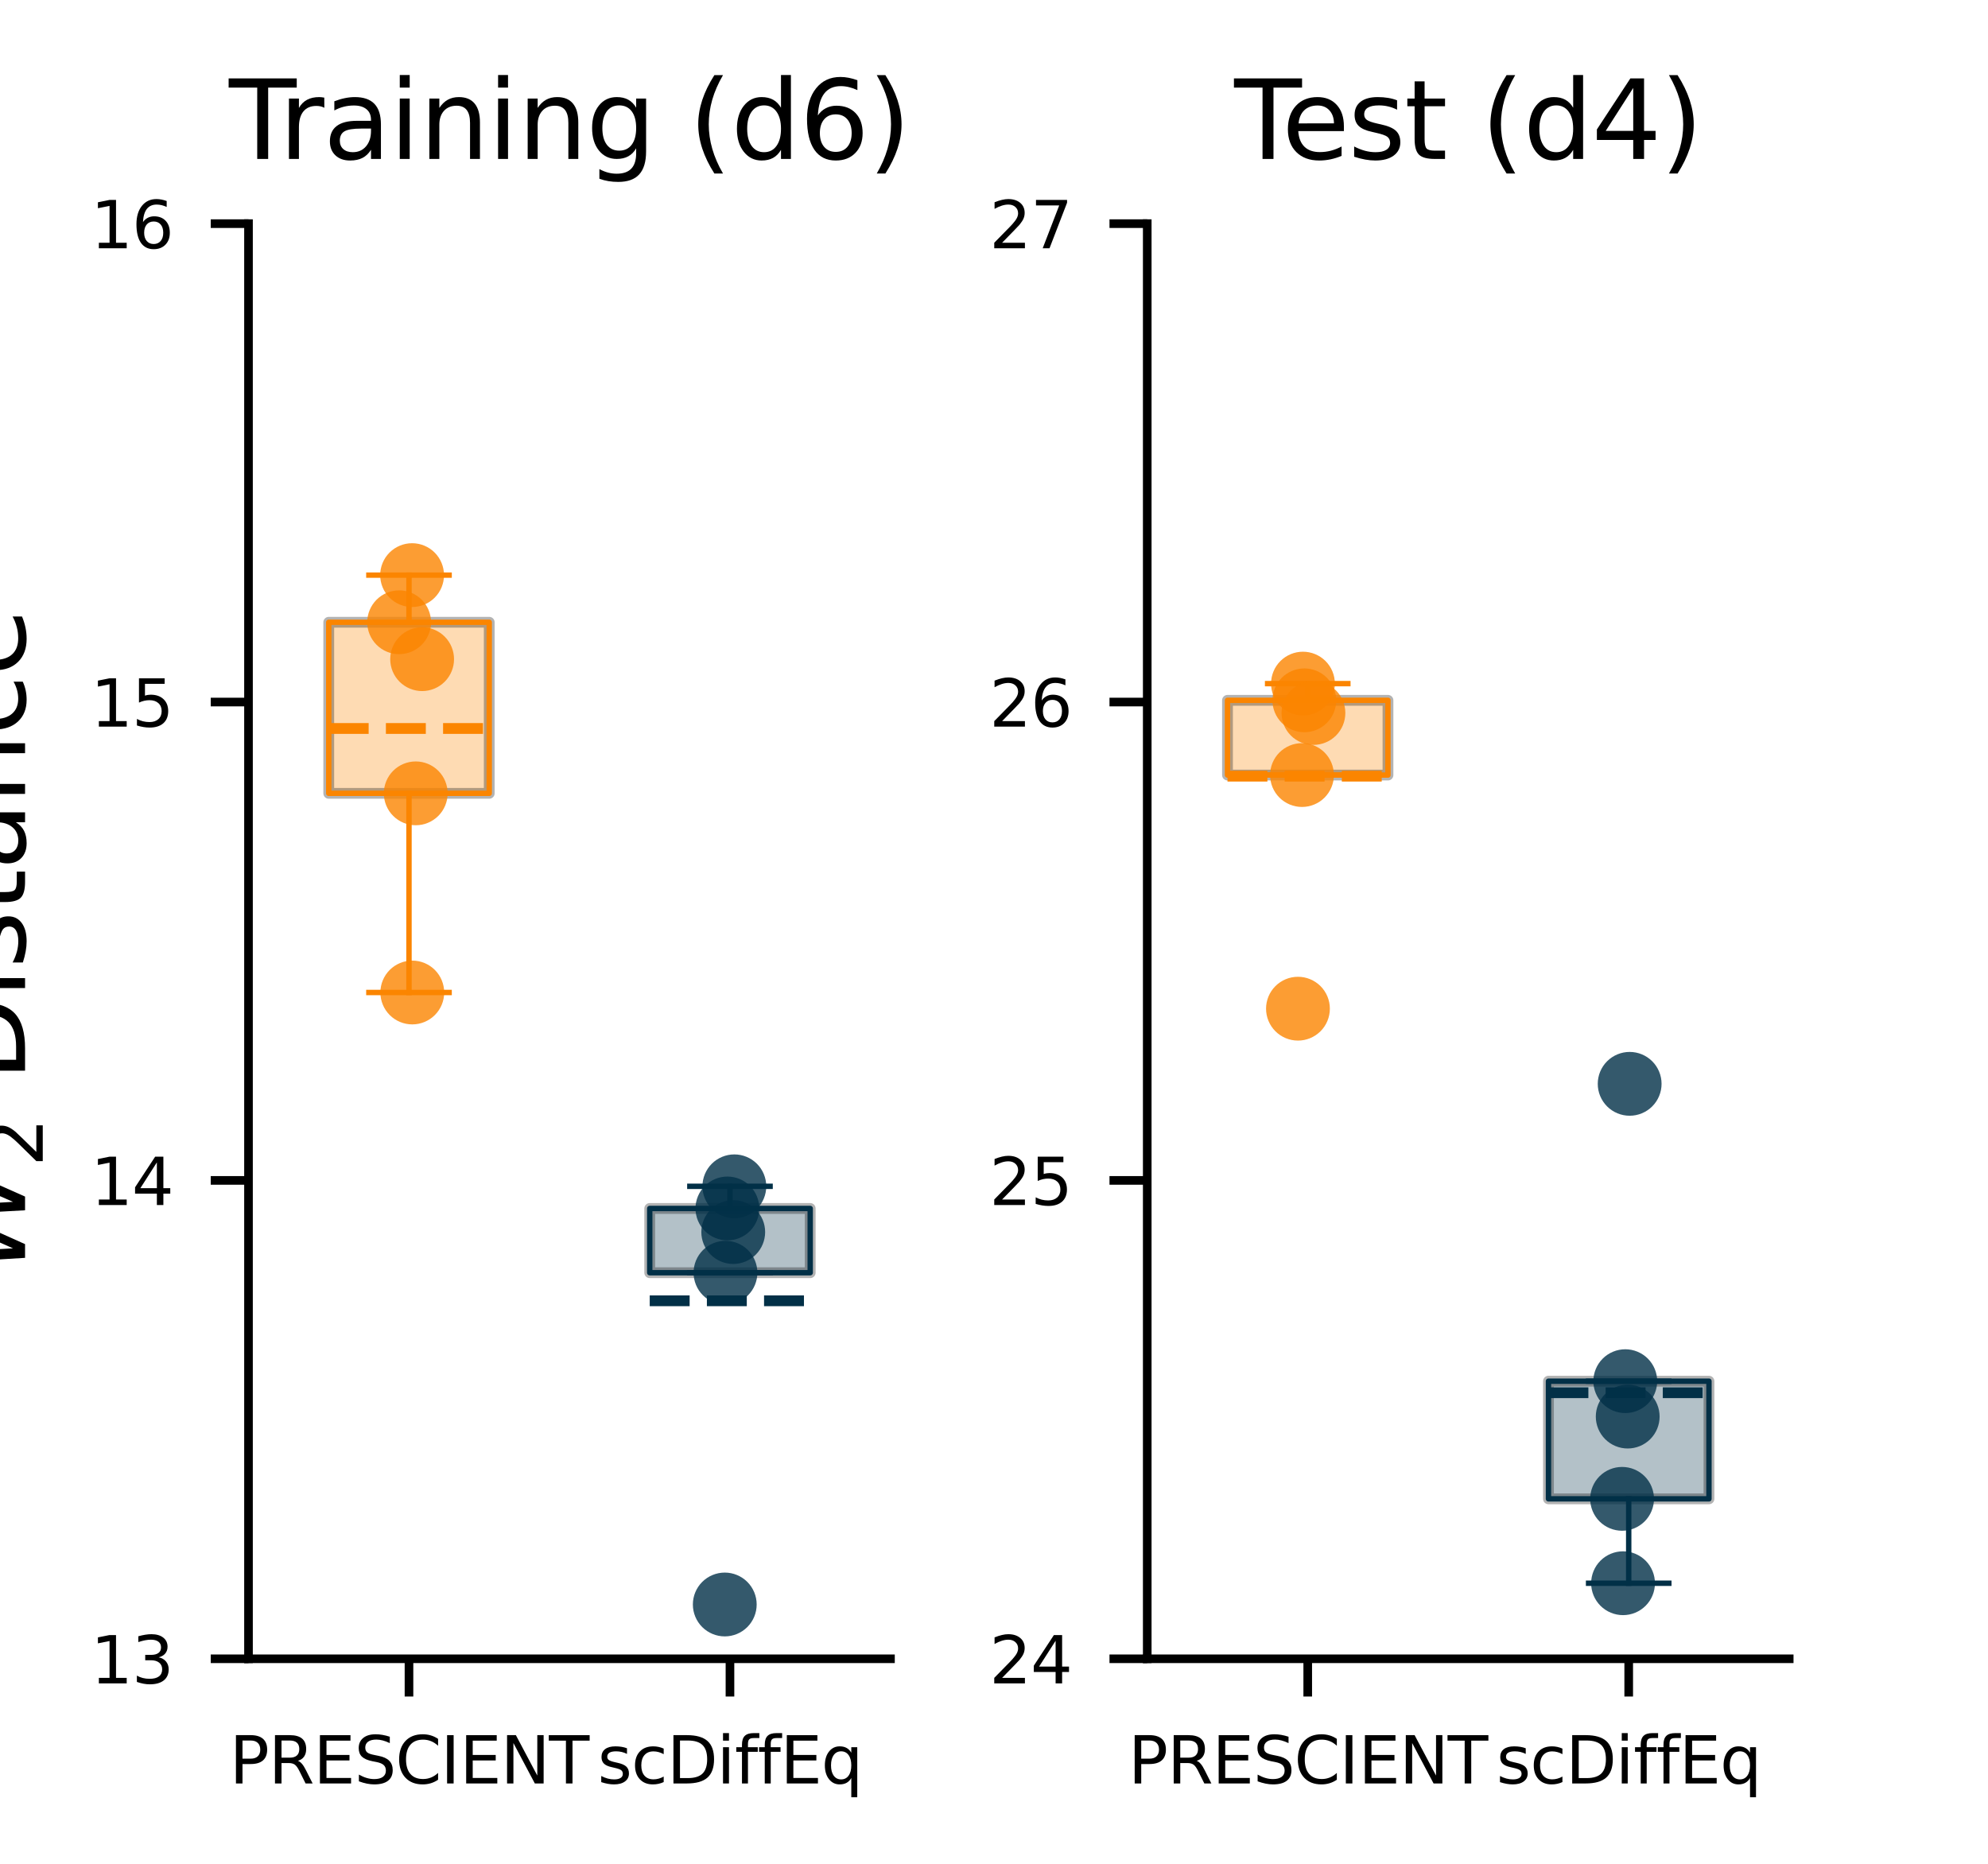 <?xml version="1.0" encoding="utf-8" standalone="no"?>
<!DOCTYPE svg PUBLIC "-//W3C//DTD SVG 1.1//EN"
  "http://www.w3.org/Graphics/SVG/1.1/DTD/svg11.dtd">
<svg xmlns:xlink="http://www.w3.org/1999/xlink" width="184.32pt" height="172.8pt" viewBox="0 0 184.32 172.8" xmlns="http://www.w3.org/2000/svg" version="1.1">
 <defs>
  <style type="text/css">*{stroke-linejoin: round; stroke-linecap: butt}</style>
 </defs>
 <g id="figure_1">
  <g id="patch_1">
   <path d="M 0 172.8 
L 184.32 172.8 
L 184.32 0 
L 0 0 
z
" style="fill: #ffffff"/>
  </g>
  <g id="axes_1">
   <g id="patch_2">
    <path d="M 23.04 153.792 
L 82.56 153.792 
L 82.56 20.736 
L 23.04 20.736 
z
" style="fill: #ffffff"/>
   </g>
   <g id="matplotlib.axis_1">
    <g id="xtick_1">
     <g id="line2d_1">
      <defs>
       <path id="m10cf7566a9" d="M 0 0 
L 0 3.5 
" style="stroke: #000000; stroke-width: 0.8"/>
      </defs>
      <g>
       <use xlink:href="#m10cf7566a9" x="37.92" y="153.792" style="stroke: #000000; stroke-width: 0.8"/>
      </g>
     </g>
     <g id="text_1">
      <!-- PRESCIENT -->
      <g transform="translate(21.274 165.351) scale(0.06 -0.06)">
       <defs>
        <path id="DejaVuSans-50" d="M 1259 4147 
L 1259 2394 
L 2053 2394 
Q 2494 2394 2734 2622 
Q 2975 2850 2975 3272 
Q 2975 3691 2734 3919 
Q 2494 4147 2053 4147 
L 1259 4147 
z
M 628 4666 
L 2053 4666 
Q 2838 4666 3239 4311 
Q 3641 3956 3641 3272 
Q 3641 2581 3239 2228 
Q 2838 1875 2053 1875 
L 1259 1875 
L 1259 0 
L 628 0 
L 628 4666 
z
" transform="scale(0.016)"/>
        <path id="DejaVuSans-52" d="M 2841 2188 
Q 3044 2119 3236 1894 
Q 3428 1669 3622 1275 
L 4263 0 
L 3584 0 
L 2988 1197 
Q 2756 1666 2539 1819 
Q 2322 1972 1947 1972 
L 1259 1972 
L 1259 0 
L 628 0 
L 628 4666 
L 2053 4666 
Q 2853 4666 3247 4331 
Q 3641 3997 3641 3322 
Q 3641 2881 3436 2590 
Q 3231 2300 2841 2188 
z
M 1259 4147 
L 1259 2491 
L 2053 2491 
Q 2509 2491 2742 2702 
Q 2975 2913 2975 3322 
Q 2975 3731 2742 3939 
Q 2509 4147 2053 4147 
L 1259 4147 
z
" transform="scale(0.016)"/>
        <path id="DejaVuSans-45" d="M 628 4666 
L 3578 4666 
L 3578 4134 
L 1259 4134 
L 1259 2753 
L 3481 2753 
L 3481 2222 
L 1259 2222 
L 1259 531 
L 3634 531 
L 3634 0 
L 628 0 
L 628 4666 
z
" transform="scale(0.016)"/>
        <path id="DejaVuSans-53" d="M 3425 4513 
L 3425 3897 
Q 3066 4069 2747 4153 
Q 2428 4238 2131 4238 
Q 1616 4238 1336 4038 
Q 1056 3838 1056 3469 
Q 1056 3159 1242 3001 
Q 1428 2844 1947 2747 
L 2328 2669 
Q 3034 2534 3370 2195 
Q 3706 1856 3706 1288 
Q 3706 609 3251 259 
Q 2797 -91 1919 -91 
Q 1588 -91 1214 -16 
Q 841 59 441 206 
L 441 856 
Q 825 641 1194 531 
Q 1563 422 1919 422 
Q 2459 422 2753 634 
Q 3047 847 3047 1241 
Q 3047 1584 2836 1778 
Q 2625 1972 2144 2069 
L 1759 2144 
Q 1053 2284 737 2584 
Q 422 2884 422 3419 
Q 422 4038 858 4394 
Q 1294 4750 2059 4750 
Q 2388 4750 2728 4690 
Q 3069 4631 3425 4513 
z
" transform="scale(0.016)"/>
        <path id="DejaVuSans-43" d="M 4122 4306 
L 4122 3641 
Q 3803 3938 3442 4084 
Q 3081 4231 2675 4231 
Q 1875 4231 1450 3742 
Q 1025 3253 1025 2328 
Q 1025 1406 1450 917 
Q 1875 428 2675 428 
Q 3081 428 3442 575 
Q 3803 722 4122 1019 
L 4122 359 
Q 3791 134 3420 21 
Q 3050 -91 2638 -91 
Q 1578 -91 968 557 
Q 359 1206 359 2328 
Q 359 3453 968 4101 
Q 1578 4750 2638 4750 
Q 3056 4750 3426 4639 
Q 3797 4528 4122 4306 
z
" transform="scale(0.016)"/>
        <path id="DejaVuSans-49" d="M 628 4666 
L 1259 4666 
L 1259 0 
L 628 0 
L 628 4666 
z
" transform="scale(0.016)"/>
        <path id="DejaVuSans-4e" d="M 628 4666 
L 1478 4666 
L 3547 763 
L 3547 4666 
L 4159 4666 
L 4159 0 
L 3309 0 
L 1241 3903 
L 1241 0 
L 628 0 
L 628 4666 
z
" transform="scale(0.016)"/>
        <path id="DejaVuSans-54" d="M -19 4666 
L 3928 4666 
L 3928 4134 
L 2272 4134 
L 2272 0 
L 1638 0 
L 1638 4134 
L -19 4134 
L -19 4666 
z
" transform="scale(0.016)"/>
       </defs>
       <use xlink:href="#DejaVuSans-50"/>
       <use xlink:href="#DejaVuSans-52" x="60.303"/>
       <use xlink:href="#DejaVuSans-45" x="129.785"/>
       <use xlink:href="#DejaVuSans-53" x="192.969"/>
       <use xlink:href="#DejaVuSans-43" x="256.445"/>
       <use xlink:href="#DejaVuSans-49" x="326.27"/>
       <use xlink:href="#DejaVuSans-45" x="355.762"/>
       <use xlink:href="#DejaVuSans-4e" x="418.945"/>
       <use xlink:href="#DejaVuSans-54" x="493.75"/>
      </g>
     </g>
    </g>
    <g id="xtick_2">
     <g id="line2d_2">
      <g>
       <use xlink:href="#m10cf7566a9" x="67.68" y="153.792" style="stroke: #000000; stroke-width: 0.8"/>
      </g>
     </g>
     <g id="text_2">
      <!-- scDiffEq -->
      <g transform="translate(55.412 165.351) scale(0.06 -0.06)">
       <defs>
        <path id="DejaVuSans-73" d="M 2834 3397 
L 2834 2853 
Q 2591 2978 2328 3040 
Q 2066 3103 1784 3103 
Q 1356 3103 1142 2972 
Q 928 2841 928 2578 
Q 928 2378 1081 2264 
Q 1234 2150 1697 2047 
L 1894 2003 
Q 2506 1872 2764 1633 
Q 3022 1394 3022 966 
Q 3022 478 2636 193 
Q 2250 -91 1575 -91 
Q 1294 -91 989 -36 
Q 684 19 347 128 
L 347 722 
Q 666 556 975 473 
Q 1284 391 1588 391 
Q 1994 391 2212 530 
Q 2431 669 2431 922 
Q 2431 1156 2273 1281 
Q 2116 1406 1581 1522 
L 1381 1569 
Q 847 1681 609 1914 
Q 372 2147 372 2553 
Q 372 3047 722 3315 
Q 1072 3584 1716 3584 
Q 2034 3584 2315 3537 
Q 2597 3491 2834 3397 
z
" transform="scale(0.016)"/>
        <path id="DejaVuSans-63" d="M 3122 3366 
L 3122 2828 
Q 2878 2963 2633 3030 
Q 2388 3097 2138 3097 
Q 1578 3097 1268 2742 
Q 959 2388 959 1747 
Q 959 1106 1268 751 
Q 1578 397 2138 397 
Q 2388 397 2633 464 
Q 2878 531 3122 666 
L 3122 134 
Q 2881 22 2623 -34 
Q 2366 -91 2075 -91 
Q 1284 -91 818 406 
Q 353 903 353 1747 
Q 353 2603 823 3093 
Q 1294 3584 2113 3584 
Q 2378 3584 2631 3529 
Q 2884 3475 3122 3366 
z
" transform="scale(0.016)"/>
        <path id="DejaVuSans-44" d="M 1259 4147 
L 1259 519 
L 2022 519 
Q 2988 519 3436 956 
Q 3884 1394 3884 2338 
Q 3884 3275 3436 3711 
Q 2988 4147 2022 4147 
L 1259 4147 
z
M 628 4666 
L 1925 4666 
Q 3281 4666 3915 4102 
Q 4550 3538 4550 2338 
Q 4550 1131 3912 565 
Q 3275 0 1925 0 
L 628 0 
L 628 4666 
z
" transform="scale(0.016)"/>
        <path id="DejaVuSans-69" d="M 603 3500 
L 1178 3500 
L 1178 0 
L 603 0 
L 603 3500 
z
M 603 4863 
L 1178 4863 
L 1178 4134 
L 603 4134 
L 603 4863 
z
" transform="scale(0.016)"/>
        <path id="DejaVuSans-66" d="M 2375 4863 
L 2375 4384 
L 1825 4384 
Q 1516 4384 1395 4259 
Q 1275 4134 1275 3809 
L 1275 3500 
L 2222 3500 
L 2222 3053 
L 1275 3053 
L 1275 0 
L 697 0 
L 697 3053 
L 147 3053 
L 147 3500 
L 697 3500 
L 697 3744 
Q 697 4328 969 4595 
Q 1241 4863 1831 4863 
L 2375 4863 
z
" transform="scale(0.016)"/>
        <path id="DejaVuSans-71" d="M 947 1747 
Q 947 1113 1208 752 
Q 1469 391 1925 391 
Q 2381 391 2643 752 
Q 2906 1113 2906 1747 
Q 2906 2381 2643 2742 
Q 2381 3103 1925 3103 
Q 1469 3103 1208 2742 
Q 947 2381 947 1747 
z
M 2906 525 
Q 2725 213 2448 61 
Q 2172 -91 1784 -91 
Q 1150 -91 751 415 
Q 353 922 353 1747 
Q 353 2572 751 3078 
Q 1150 3584 1784 3584 
Q 2172 3584 2448 3432 
Q 2725 3281 2906 2969 
L 2906 3500 
L 3481 3500 
L 3481 -1331 
L 2906 -1331 
L 2906 525 
z
" transform="scale(0.016)"/>
       </defs>
       <use xlink:href="#DejaVuSans-73"/>
       <use xlink:href="#DejaVuSans-63" x="52.1"/>
       <use xlink:href="#DejaVuSans-44" x="107.08"/>
       <use xlink:href="#DejaVuSans-69" x="184.082"/>
       <use xlink:href="#DejaVuSans-66" x="211.865"/>
       <use xlink:href="#DejaVuSans-66" x="247.07"/>
       <use xlink:href="#DejaVuSans-45" x="282.275"/>
       <use xlink:href="#DejaVuSans-71" x="345.459"/>
      </g>
     </g>
    </g>
   </g>
   <g id="matplotlib.axis_2">
    <g id="ytick_1">
     <g id="line2d_3">
      <defs>
       <path id="meb678c842c" d="M 0 0 
L -3.5 0 
" style="stroke: #000000; stroke-width: 0.8"/>
      </defs>
      <g>
       <use xlink:href="#meb678c842c" x="23.04" y="153.792" style="stroke: #000000; stroke-width: 0.8"/>
      </g>
     </g>
     <g id="text_3">
      <!-- 13 -->
      <g transform="translate(8.405 156.072) scale(0.06 -0.06)">
       <defs>
        <path id="DejaVuSans-31" d="M 794 531 
L 1825 531 
L 1825 4091 
L 703 3866 
L 703 4441 
L 1819 4666 
L 2450 4666 
L 2450 531 
L 3481 531 
L 3481 0 
L 794 0 
L 794 531 
z
" transform="scale(0.016)"/>
        <path id="DejaVuSans-33" d="M 2597 2516 
Q 3050 2419 3304 2112 
Q 3559 1806 3559 1356 
Q 3559 666 3084 287 
Q 2609 -91 1734 -91 
Q 1441 -91 1130 -33 
Q 819 25 488 141 
L 488 750 
Q 750 597 1062 519 
Q 1375 441 1716 441 
Q 2309 441 2620 675 
Q 2931 909 2931 1356 
Q 2931 1769 2642 2001 
Q 2353 2234 1838 2234 
L 1294 2234 
L 1294 2753 
L 1863 2753 
Q 2328 2753 2575 2939 
Q 2822 3125 2822 3475 
Q 2822 3834 2567 4026 
Q 2313 4219 1838 4219 
Q 1578 4219 1281 4162 
Q 984 4106 628 3988 
L 628 4550 
Q 988 4650 1302 4700 
Q 1616 4750 1894 4750 
Q 2613 4750 3031 4423 
Q 3450 4097 3450 3541 
Q 3450 3153 3228 2886 
Q 3006 2619 2597 2516 
z
" transform="scale(0.016)"/>
       </defs>
       <use xlink:href="#DejaVuSans-31"/>
       <use xlink:href="#DejaVuSans-33" x="63.623"/>
      </g>
     </g>
    </g>
    <g id="ytick_2">
     <g id="line2d_4">
      <g>
       <use xlink:href="#meb678c842c" x="23.04" y="109.44" style="stroke: #000000; stroke-width: 0.8"/>
      </g>
     </g>
     <g id="text_4">
      <!-- 14 -->
      <g transform="translate(8.405 111.72) scale(0.06 -0.06)">
       <defs>
        <path id="DejaVuSans-34" d="M 2419 4116 
L 825 1625 
L 2419 1625 
L 2419 4116 
z
M 2253 4666 
L 3047 4666 
L 3047 1625 
L 3713 1625 
L 3713 1100 
L 3047 1100 
L 3047 0 
L 2419 0 
L 2419 1100 
L 313 1100 
L 313 1709 
L 2253 4666 
z
" transform="scale(0.016)"/>
       </defs>
       <use xlink:href="#DejaVuSans-31"/>
       <use xlink:href="#DejaVuSans-34" x="63.623"/>
      </g>
     </g>
    </g>
    <g id="ytick_3">
     <g id="line2d_5">
      <g>
       <use xlink:href="#meb678c842c" x="23.04" y="65.088" style="stroke: #000000; stroke-width: 0.8"/>
      </g>
     </g>
     <g id="text_5">
      <!-- 15 -->
      <g transform="translate(8.405 67.368) scale(0.06 -0.06)">
       <defs>
        <path id="DejaVuSans-35" d="M 691 4666 
L 3169 4666 
L 3169 4134 
L 1269 4134 
L 1269 2991 
Q 1406 3038 1543 3061 
Q 1681 3084 1819 3084 
Q 2600 3084 3056 2656 
Q 3513 2228 3513 1497 
Q 3513 744 3044 326 
Q 2575 -91 1722 -91 
Q 1428 -91 1123 -41 
Q 819 9 494 109 
L 494 744 
Q 775 591 1075 516 
Q 1375 441 1709 441 
Q 2250 441 2565 725 
Q 2881 1009 2881 1497 
Q 2881 1984 2565 2268 
Q 2250 2553 1709 2553 
Q 1456 2553 1204 2497 
Q 953 2441 691 2322 
L 691 4666 
z
" transform="scale(0.016)"/>
       </defs>
       <use xlink:href="#DejaVuSans-31"/>
       <use xlink:href="#DejaVuSans-35" x="63.623"/>
      </g>
     </g>
    </g>
    <g id="ytick_4">
     <g id="line2d_6">
      <g>
       <use xlink:href="#meb678c842c" x="23.04" y="20.736" style="stroke: #000000; stroke-width: 0.8"/>
      </g>
     </g>
     <g id="text_6">
      <!-- 16 -->
      <g transform="translate(8.405 23.016) scale(0.06 -0.06)">
       <defs>
        <path id="DejaVuSans-36" d="M 2113 2584 
Q 1688 2584 1439 2293 
Q 1191 2003 1191 1497 
Q 1191 994 1439 701 
Q 1688 409 2113 409 
Q 2538 409 2786 701 
Q 3034 994 3034 1497 
Q 3034 2003 2786 2293 
Q 2538 2584 2113 2584 
z
M 3366 4563 
L 3366 3988 
Q 3128 4100 2886 4159 
Q 2644 4219 2406 4219 
Q 1781 4219 1451 3797 
Q 1122 3375 1075 2522 
Q 1259 2794 1537 2939 
Q 1816 3084 2150 3084 
Q 2853 3084 3261 2657 
Q 3669 2231 3669 1497 
Q 3669 778 3244 343 
Q 2819 -91 2113 -91 
Q 1303 -91 875 529 
Q 447 1150 447 2328 
Q 447 3434 972 4092 
Q 1497 4750 2381 4750 
Q 2619 4750 2861 4703 
Q 3103 4656 3366 4563 
z
" transform="scale(0.016)"/>
       </defs>
       <use xlink:href="#DejaVuSans-31"/>
       <use xlink:href="#DejaVuSans-36" x="63.623"/>
      </g>
     </g>
    </g>
    <g id="text_7">
     <!-- $W_{2}$ Distance -->
     <g transform="translate(2.325 118.064) rotate(-90) scale(0.1 -0.1)">
      <defs>
       <path id="DejaVuSans-Oblique-57" d="M 616 4666 
L 1228 4666 
L 1453 697 
L 3213 4666 
L 3916 4666 
L 4147 697 
L 5888 4666 
L 6528 4666 
L 4453 0 
L 3659 0 
L 3444 3891 
L 1697 0 
L 903 0 
L 616 4666 
z
" transform="scale(0.016)"/>
       <path id="DejaVuSans-32" d="M 1228 531 
L 3431 531 
L 3431 0 
L 469 0 
L 469 531 
Q 828 903 1448 1529 
Q 2069 2156 2228 2338 
Q 2531 2678 2651 2914 
Q 2772 3150 2772 3378 
Q 2772 3750 2511 3984 
Q 2250 4219 1831 4219 
Q 1534 4219 1204 4116 
Q 875 4013 500 3803 
L 500 4441 
Q 881 4594 1212 4672 
Q 1544 4750 1819 4750 
Q 2544 4750 2975 4387 
Q 3406 4025 3406 3419 
Q 3406 3131 3298 2873 
Q 3191 2616 2906 2266 
Q 2828 2175 2409 1742 
Q 1991 1309 1228 531 
z
" transform="scale(0.016)"/>
       <path id="DejaVuSans-20" transform="scale(0.016)"/>
       <path id="DejaVuSans-74" d="M 1172 4494 
L 1172 3500 
L 2356 3500 
L 2356 3053 
L 1172 3053 
L 1172 1153 
Q 1172 725 1289 603 
Q 1406 481 1766 481 
L 2356 481 
L 2356 0 
L 1766 0 
Q 1100 0 847 248 
Q 594 497 594 1153 
L 594 3053 
L 172 3053 
L 172 3500 
L 594 3500 
L 594 4494 
L 1172 4494 
z
" transform="scale(0.016)"/>
       <path id="DejaVuSans-61" d="M 2194 1759 
Q 1497 1759 1228 1600 
Q 959 1441 959 1056 
Q 959 750 1161 570 
Q 1363 391 1709 391 
Q 2188 391 2477 730 
Q 2766 1069 2766 1631 
L 2766 1759 
L 2194 1759 
z
M 3341 1997 
L 3341 0 
L 2766 0 
L 2766 531 
Q 2569 213 2275 61 
Q 1981 -91 1556 -91 
Q 1019 -91 701 211 
Q 384 513 384 1019 
Q 384 1609 779 1909 
Q 1175 2209 1959 2209 
L 2766 2209 
L 2766 2266 
Q 2766 2663 2505 2880 
Q 2244 3097 1772 3097 
Q 1472 3097 1187 3025 
Q 903 2953 641 2809 
L 641 3341 
Q 956 3463 1253 3523 
Q 1550 3584 1831 3584 
Q 2591 3584 2966 3190 
Q 3341 2797 3341 1997 
z
" transform="scale(0.016)"/>
       <path id="DejaVuSans-6e" d="M 3513 2113 
L 3513 0 
L 2938 0 
L 2938 2094 
Q 2938 2591 2744 2837 
Q 2550 3084 2163 3084 
Q 1697 3084 1428 2787 
Q 1159 2491 1159 1978 
L 1159 0 
L 581 0 
L 581 3500 
L 1159 3500 
L 1159 2956 
Q 1366 3272 1645 3428 
Q 1925 3584 2291 3584 
Q 2894 3584 3203 3211 
Q 3513 2838 3513 2113 
z
" transform="scale(0.016)"/>
       <path id="DejaVuSans-65" d="M 3597 1894 
L 3597 1613 
L 953 1613 
Q 991 1019 1311 708 
Q 1631 397 2203 397 
Q 2534 397 2845 478 
Q 3156 559 3463 722 
L 3463 178 
Q 3153 47 2828 -22 
Q 2503 -91 2169 -91 
Q 1331 -91 842 396 
Q 353 884 353 1716 
Q 353 2575 817 3079 
Q 1281 3584 2069 3584 
Q 2775 3584 3186 3129 
Q 3597 2675 3597 1894 
z
M 3022 2063 
Q 3016 2534 2758 2815 
Q 2500 3097 2075 3097 
Q 1594 3097 1305 2825 
Q 1016 2553 972 2059 
L 3022 2063 
z
" transform="scale(0.016)"/>
      </defs>
      <use xlink:href="#DejaVuSans-Oblique-57" transform="translate(0 0.016)"/>
      <use xlink:href="#DejaVuSans-32" transform="translate(98.877 -16.391) scale(0.7)"/>
      <use xlink:href="#DejaVuSans-20" transform="translate(146.147 0.016)"/>
      <use xlink:href="#DejaVuSans-44" transform="translate(177.935 0.016)"/>
      <use xlink:href="#DejaVuSans-69" transform="translate(254.937 0.016)"/>
      <use xlink:href="#DejaVuSans-73" transform="translate(282.72 0.016)"/>
      <use xlink:href="#DejaVuSans-74" transform="translate(334.819 0.016)"/>
      <use xlink:href="#DejaVuSans-61" transform="translate(374.028 0.016)"/>
      <use xlink:href="#DejaVuSans-6e" transform="translate(435.308 0.016)"/>
      <use xlink:href="#DejaVuSans-63" transform="translate(498.687 0.016)"/>
      <use xlink:href="#DejaVuSans-65" transform="translate(553.667 0.016)"/>
     </g>
    </g>
   </g>
   <g id="patch_3">
    <path d="M 23.04 153.792 
L 23.04 20.736 
" style="fill: none; stroke: #000000; stroke-width: 0.8; stroke-linejoin: miter; stroke-linecap: square"/>
   </g>
   <g id="patch_4">
    <path d="M 23.04 153.792 
L 82.56 153.792 
" style="fill: none; stroke: #000000; stroke-width: 0.8; stroke-linejoin: miter; stroke-linecap: square"/>
   </g>
   <g id="text_8">
    <!-- Training (d6) -->
    <g transform="translate(21.228 14.736) scale(0.1 -0.1)">
     <defs>
      <path id="DejaVuSans-72" d="M 2631 2963 
Q 2534 3019 2420 3045 
Q 2306 3072 2169 3072 
Q 1681 3072 1420 2755 
Q 1159 2438 1159 1844 
L 1159 0 
L 581 0 
L 581 3500 
L 1159 3500 
L 1159 2956 
Q 1341 3275 1631 3429 
Q 1922 3584 2338 3584 
Q 2397 3584 2469 3576 
Q 2541 3569 2628 3553 
L 2631 2963 
z
" transform="scale(0.016)"/>
      <path id="DejaVuSans-67" d="M 2906 1791 
Q 2906 2416 2648 2759 
Q 2391 3103 1925 3103 
Q 1463 3103 1205 2759 
Q 947 2416 947 1791 
Q 947 1169 1205 825 
Q 1463 481 1925 481 
Q 2391 481 2648 825 
Q 2906 1169 2906 1791 
z
M 3481 434 
Q 3481 -459 3084 -895 
Q 2688 -1331 1869 -1331 
Q 1566 -1331 1297 -1286 
Q 1028 -1241 775 -1147 
L 775 -588 
Q 1028 -725 1275 -790 
Q 1522 -856 1778 -856 
Q 2344 -856 2625 -561 
Q 2906 -266 2906 331 
L 2906 616 
Q 2728 306 2450 153 
Q 2172 0 1784 0 
Q 1141 0 747 490 
Q 353 981 353 1791 
Q 353 2603 747 3093 
Q 1141 3584 1784 3584 
Q 2172 3584 2450 3431 
Q 2728 3278 2906 2969 
L 2906 3500 
L 3481 3500 
L 3481 434 
z
" transform="scale(0.016)"/>
      <path id="DejaVuSans-28" d="M 1984 4856 
Q 1566 4138 1362 3434 
Q 1159 2731 1159 2009 
Q 1159 1288 1364 580 
Q 1569 -128 1984 -844 
L 1484 -844 
Q 1016 -109 783 600 
Q 550 1309 550 2009 
Q 550 2706 781 3412 
Q 1013 4119 1484 4856 
L 1984 4856 
z
" transform="scale(0.016)"/>
      <path id="DejaVuSans-64" d="M 2906 2969 
L 2906 4863 
L 3481 4863 
L 3481 0 
L 2906 0 
L 2906 525 
Q 2725 213 2448 61 
Q 2172 -91 1784 -91 
Q 1150 -91 751 415 
Q 353 922 353 1747 
Q 353 2572 751 3078 
Q 1150 3584 1784 3584 
Q 2172 3584 2448 3432 
Q 2725 3281 2906 2969 
z
M 947 1747 
Q 947 1113 1208 752 
Q 1469 391 1925 391 
Q 2381 391 2643 752 
Q 2906 1113 2906 1747 
Q 2906 2381 2643 2742 
Q 2381 3103 1925 3103 
Q 1469 3103 1208 2742 
Q 947 2381 947 1747 
z
" transform="scale(0.016)"/>
      <path id="DejaVuSans-29" d="M 513 4856 
L 1013 4856 
Q 1481 4119 1714 3412 
Q 1947 2706 1947 2009 
Q 1947 1309 1714 600 
Q 1481 -109 1013 -844 
L 513 -844 
Q 928 -128 1133 580 
Q 1338 1288 1338 2009 
Q 1338 2731 1133 3434 
Q 928 4138 513 4856 
z
" transform="scale(0.016)"/>
     </defs>
     <use xlink:href="#DejaVuSans-54"/>
     <use xlink:href="#DejaVuSans-72" x="46.334"/>
     <use xlink:href="#DejaVuSans-61" x="87.447"/>
     <use xlink:href="#DejaVuSans-69" x="148.727"/>
     <use xlink:href="#DejaVuSans-6e" x="176.51"/>
     <use xlink:href="#DejaVuSans-69" x="239.889"/>
     <use xlink:href="#DejaVuSans-6e" x="267.672"/>
     <use xlink:href="#DejaVuSans-67" x="331.051"/>
     <use xlink:href="#DejaVuSans-20" x="394.527"/>
     <use xlink:href="#DejaVuSans-28" x="426.314"/>
     <use xlink:href="#DejaVuSans-64" x="465.328"/>
     <use xlink:href="#DejaVuSans-36" x="528.805"/>
     <use xlink:href="#DejaVuSans-29" x="592.428"/>
    </g>
   </g>
   <g id="patch_5">
    <path d="M 30.48 73.554 
L 45.36 73.554 
L 45.36 57.692 
L 30.48 57.692 
L 30.48 73.554 
z
" clip-path="url(#pa44a879065)" style="fill: #fb8500; opacity: 0.3; stroke: #000000; stroke-linejoin: miter"/>
   </g>
   <g id="patch_6">
    <path d="M 60.24 117.998 
L 75.12 117.998 
L 75.12 112.041 
L 60.24 112.041 
L 60.24 117.998 
z
" clip-path="url(#pa44a879065)" style="fill: #023047; opacity: 0.3; stroke: #000000; stroke-linejoin: miter"/>
   </g>
   <g id="patch_7">
    <path d="M 30.48 73.554 
L 45.36 73.554 
L 45.36 57.692 
L 30.48 57.692 
L 30.48 73.554 
L 30.48 73.554 
z
" clip-path="url(#pa44a879065)" style="fill: none; stroke: #fb8500; stroke-width: 0.5; stroke-linejoin: miter"/>
   </g>
   <g id="line2d_7">
    <path d="M 37.92 73.554 
L 37.92 92.018 
" clip-path="url(#pa44a879065)" style="fill: none; stroke: #fb8500; stroke-width: 0.5; stroke-linecap: square"/>
   </g>
   <g id="line2d_8">
    <path d="M 37.92 57.692 
L 37.92 53.322 
" clip-path="url(#pa44a879065)" style="fill: none; stroke: #fb8500; stroke-width: 0.5; stroke-linecap: square"/>
   </g>
   <g id="line2d_9">
    <path d="M 34.2 92.018 
L 41.64 92.018 
" clip-path="url(#pa44a879065)" style="fill: none; stroke: #fb8500; stroke-width: 0.5; stroke-linecap: square"/>
   </g>
   <g id="line2d_10">
    <path d="M 34.2 53.322 
L 41.64 53.322 
" clip-path="url(#pa44a879065)" style="fill: none; stroke: #fb8500; stroke-width: 0.5; stroke-linecap: square"/>
   </g>
   <g id="patch_8">
    <path d="M 60.24 117.998 
L 75.12 117.998 
L 75.12 112.041 
L 60.24 112.041 
L 60.24 117.998 
L 60.24 117.998 
z
" clip-path="url(#pa44a879065)" style="fill: none; stroke: #023047; stroke-width: 0.5; stroke-linejoin: miter"/>
   </g>
   <g id="line2d_11">
    <path d="M 67.68 117.998 
L 67.68 117.998 
" clip-path="url(#pa44a879065)" style="fill: none; stroke: #023047; stroke-width: 0.5; stroke-linecap: square"/>
   </g>
   <g id="line2d_12">
    <path d="M 67.68 112.041 
L 67.68 109.988 
" clip-path="url(#pa44a879065)" style="fill: none; stroke: #023047; stroke-width: 0.5; stroke-linecap: square"/>
   </g>
   <g id="line2d_13">
    <path d="M 63.96 117.998 
L 71.4 117.998 
" clip-path="url(#pa44a879065)" style="fill: none; stroke: #023047; stroke-width: 0.5; stroke-linecap: square"/>
   </g>
   <g id="line2d_14">
    <path d="M 63.96 109.988 
L 71.4 109.988 
" clip-path="url(#pa44a879065)" style="fill: none; stroke: #023047; stroke-width: 0.5; stroke-linecap: square"/>
   </g>
   <g id="line2d_15">
    <path d="M 30.48 67.54 
L 45.36 67.54 
" clip-path="url(#pa44a879065)" style="fill: none; stroke-dasharray: 3.7,1.6; stroke-dashoffset: 0; stroke: #fb8500"/>
   </g>
   <g id="line2d_16">
    <path d="M 60.24 120.603 
L 75.12 120.603 
" clip-path="url(#pa44a879065)" style="fill: none; stroke-dasharray: 3.7,1.6; stroke-dashoffset: 0; stroke: #023047"/>
   </g>
   <g id="PathCollection_1">
    <defs>
     <path id="C0_0_2da39e46e0" d="M 0 2.958 
C 0.784 2.958 1.537 2.646 2.092 2.092 
C 2.646 1.537 2.958 0.784 2.958 -0 
C 2.958 -0.784 2.646 -1.537 2.092 -2.092 
C 1.537 -2.646 0.784 -2.958 0 -2.958 
C -0.784 -2.958 -1.537 -2.646 -2.092 -2.092 
C -2.646 -1.537 -2.958 -0.784 -2.958 0 
C -2.958 0.784 -2.646 1.537 -2.092 2.092 
C -1.537 2.646 -0.784 2.958 0 2.958 
z
"/>
    </defs>
    <g clip-path="url(#pa44a879065)">
     <use xlink:href="#C0_0_2da39e46e0" x="38.208" y="53.322" style="fill: #fb8500; fill-opacity: 0.8"/>
    </g>
    <g clip-path="url(#pa44a879065)">
     <use xlink:href="#C0_0_2da39e46e0" x="38.226" y="92.018" style="fill: #fb8500; fill-opacity: 0.8"/>
    </g>
    <g clip-path="url(#pa44a879065)">
     <use xlink:href="#C0_0_2da39e46e0" x="38.546" y="73.554" style="fill: #fb8500; fill-opacity: 0.8"/>
    </g>
    <g clip-path="url(#pa44a879065)">
     <use xlink:href="#C0_0_2da39e46e0" x="39.138" y="61.114" style="fill: #fb8500; fill-opacity: 0.8"/>
    </g>
    <g clip-path="url(#pa44a879065)">
     <use xlink:href="#C0_0_2da39e46e0" x="37.007" y="57.692" style="fill: #fb8500; fill-opacity: 0.8"/>
    </g>
   </g>
   <g id="PathCollection_2">
    <defs>
     <path id="C1_0_a00277ecaf" d="M 0 2.958 
C 0.784 2.958 1.537 2.646 2.092 2.092 
C 2.646 1.537 2.958 0.784 2.958 -0 
C 2.958 -0.784 2.646 -1.537 2.092 -2.092 
C 1.537 -2.646 0.784 -2.958 0 -2.958 
C -0.784 -2.958 -1.537 -2.646 -2.092 -2.092 
C -2.646 -1.537 -2.958 -0.784 -2.958 0 
C -2.958 0.784 -2.646 1.537 -2.092 2.092 
C -1.537 2.646 -0.784 2.958 0 2.958 
z
"/>
    </defs>
    <g clip-path="url(#pa44a879065)">
     <use xlink:href="#C1_0_a00277ecaf" x="67.198" y="148.758" style="fill: #023047; fill-opacity: 0.8"/>
    </g>
    <g clip-path="url(#pa44a879065)">
     <use xlink:href="#C1_0_a00277ecaf" x="67.983" y="114.228" style="fill: #023047; fill-opacity: 0.8"/>
    </g>
    <g clip-path="url(#pa44a879065)">
     <use xlink:href="#C1_0_a00277ecaf" x="67.263" y="117.998" style="fill: #023047; fill-opacity: 0.8"/>
    </g>
    <g clip-path="url(#pa44a879065)">
     <use xlink:href="#C1_0_a00277ecaf" x="67.442" y="112.041" style="fill: #023047; fill-opacity: 0.8"/>
    </g>
    <g clip-path="url(#pa44a879065)">
     <use xlink:href="#C1_0_a00277ecaf" x="68.086" y="109.988" style="fill: #023047; fill-opacity: 0.8"/>
    </g>
   </g>
  </g>
  <g id="axes_2">
   <g id="patch_9">
    <path d="M 106.368 153.792 
L 165.888 153.792 
L 165.888 20.736 
L 106.368 20.736 
z
" style="fill: #ffffff"/>
   </g>
   <g id="matplotlib.axis_3">
    <g id="xtick_3">
     <g id="line2d_17">
      <g>
       <use xlink:href="#m10cf7566a9" x="121.248" y="153.792" style="stroke: #000000; stroke-width: 0.8"/>
      </g>
     </g>
     <g id="text_9">
      <!-- PRESCIENT -->
      <g transform="translate(104.602 165.351) scale(0.06 -0.06)">
       <use xlink:href="#DejaVuSans-50"/>
       <use xlink:href="#DejaVuSans-52" x="60.303"/>
       <use xlink:href="#DejaVuSans-45" x="129.785"/>
       <use xlink:href="#DejaVuSans-53" x="192.969"/>
       <use xlink:href="#DejaVuSans-43" x="256.445"/>
       <use xlink:href="#DejaVuSans-49" x="326.27"/>
       <use xlink:href="#DejaVuSans-45" x="355.762"/>
       <use xlink:href="#DejaVuSans-4e" x="418.945"/>
       <use xlink:href="#DejaVuSans-54" x="493.75"/>
      </g>
     </g>
    </g>
    <g id="xtick_4">
     <g id="line2d_18">
      <g>
       <use xlink:href="#m10cf7566a9" x="151.008" y="153.792" style="stroke: #000000; stroke-width: 0.8"/>
      </g>
     </g>
     <g id="text_10">
      <!-- scDiffEq -->
      <g transform="translate(138.74 165.351) scale(0.06 -0.06)">
       <use xlink:href="#DejaVuSans-73"/>
       <use xlink:href="#DejaVuSans-63" x="52.1"/>
       <use xlink:href="#DejaVuSans-44" x="107.08"/>
       <use xlink:href="#DejaVuSans-69" x="184.082"/>
       <use xlink:href="#DejaVuSans-66" x="211.865"/>
       <use xlink:href="#DejaVuSans-66" x="247.07"/>
       <use xlink:href="#DejaVuSans-45" x="282.275"/>
       <use xlink:href="#DejaVuSans-71" x="345.459"/>
      </g>
     </g>
    </g>
   </g>
   <g id="matplotlib.axis_4">
    <g id="ytick_5">
     <g id="line2d_19">
      <g>
       <use xlink:href="#meb678c842c" x="106.368" y="153.792" style="stroke: #000000; stroke-width: 0.8"/>
      </g>
     </g>
     <g id="text_11">
      <!-- 24 -->
      <g transform="translate(91.733 156.072) scale(0.06 -0.06)">
       <use xlink:href="#DejaVuSans-32"/>
       <use xlink:href="#DejaVuSans-34" x="63.623"/>
      </g>
     </g>
    </g>
    <g id="ytick_6">
     <g id="line2d_20">
      <g>
       <use xlink:href="#meb678c842c" x="106.368" y="109.44" style="stroke: #000000; stroke-width: 0.8"/>
      </g>
     </g>
     <g id="text_12">
      <!-- 25 -->
      <g transform="translate(91.733 111.72) scale(0.06 -0.06)">
       <use xlink:href="#DejaVuSans-32"/>
       <use xlink:href="#DejaVuSans-35" x="63.623"/>
      </g>
     </g>
    </g>
    <g id="ytick_7">
     <g id="line2d_21">
      <g>
       <use xlink:href="#meb678c842c" x="106.368" y="65.088" style="stroke: #000000; stroke-width: 0.8"/>
      </g>
     </g>
     <g id="text_13">
      <!-- 26 -->
      <g transform="translate(91.733 67.368) scale(0.06 -0.06)">
       <use xlink:href="#DejaVuSans-32"/>
       <use xlink:href="#DejaVuSans-36" x="63.623"/>
      </g>
     </g>
    </g>
    <g id="ytick_8">
     <g id="line2d_22">
      <g>
       <use xlink:href="#meb678c842c" x="106.368" y="20.736" style="stroke: #000000; stroke-width: 0.8"/>
      </g>
     </g>
     <g id="text_14">
      <!-- 27 -->
      <g transform="translate(91.733 23.016) scale(0.06 -0.06)">
       <defs>
        <path id="DejaVuSans-37" d="M 525 4666 
L 3525 4666 
L 3525 4397 
L 1831 0 
L 1172 0 
L 2766 4134 
L 525 4134 
L 525 4666 
z
" transform="scale(0.016)"/>
       </defs>
       <use xlink:href="#DejaVuSans-32"/>
       <use xlink:href="#DejaVuSans-37" x="63.623"/>
      </g>
     </g>
    </g>
   </g>
   <g id="patch_10">
    <path d="M 106.368 153.792 
L 106.368 20.736 
" style="fill: none; stroke: #000000; stroke-width: 0.8; stroke-linejoin: miter; stroke-linecap: square"/>
   </g>
   <g id="patch_11">
    <path d="M 106.368 153.792 
L 165.888 153.792 
" style="fill: none; stroke: #000000; stroke-width: 0.8; stroke-linejoin: miter; stroke-linecap: square"/>
   </g>
   <g id="text_15">
    <!-- Test (d4) -->
    <g transform="translate(114.437 14.736) scale(0.1 -0.1)">
     <use xlink:href="#DejaVuSans-54"/>
     <use xlink:href="#DejaVuSans-65" x="44.084"/>
     <use xlink:href="#DejaVuSans-73" x="105.607"/>
     <use xlink:href="#DejaVuSans-74" x="157.707"/>
     <use xlink:href="#DejaVuSans-20" x="196.916"/>
     <use xlink:href="#DejaVuSans-28" x="228.703"/>
     <use xlink:href="#DejaVuSans-64" x="267.717"/>
     <use xlink:href="#DejaVuSans-34" x="331.193"/>
     <use xlink:href="#DejaVuSans-29" x="394.816"/>
    </g>
   </g>
   <g id="patch_12">
    <path d="M 113.808 71.858 
L 128.688 71.858 
L 128.688 64.929 
L 113.808 64.929 
L 113.808 71.858 
z
" clip-path="url(#p33686a118c)" style="fill: #fb8500; opacity: 0.3; stroke: #000000; stroke-linejoin: miter"/>
   </g>
   <g id="patch_13">
    <path d="M 143.568 138.963 
L 158.448 138.963 
L 158.448 128.054 
L 143.568 128.054 
L 143.568 138.963 
z
" clip-path="url(#p33686a118c)" style="fill: #023047; opacity: 0.3; stroke: #000000; stroke-linejoin: miter"/>
   </g>
   <g id="patch_14">
    <path d="M 113.808 71.858 
L 128.688 71.858 
L 128.688 64.929 
L 113.808 64.929 
L 113.808 71.858 
L 113.808 71.858 
z
" clip-path="url(#p33686a118c)" style="fill: none; stroke: #fb8500; stroke-width: 0.5; stroke-linejoin: miter"/>
   </g>
   <g id="line2d_23">
    <path d="M 121.248 71.858 
L 121.248 71.858 
" clip-path="url(#p33686a118c)" style="fill: none; stroke: #fb8500; stroke-width: 0.5; stroke-linecap: square"/>
   </g>
   <g id="line2d_24">
    <path d="M 121.248 64.929 
L 121.248 63.38 
" clip-path="url(#p33686a118c)" style="fill: none; stroke: #fb8500; stroke-width: 0.5; stroke-linecap: square"/>
   </g>
   <g id="line2d_25">
    <path d="M 117.528 71.858 
L 124.968 71.858 
" clip-path="url(#p33686a118c)" style="fill: none; stroke: #fb8500; stroke-width: 0.5; stroke-linecap: square"/>
   </g>
   <g id="line2d_26">
    <path d="M 117.528 63.38 
L 124.968 63.38 
" clip-path="url(#p33686a118c)" style="fill: none; stroke: #fb8500; stroke-width: 0.5; stroke-linecap: square"/>
   </g>
   <g id="patch_15">
    <path d="M 143.568 138.963 
L 158.448 138.963 
L 158.448 128.054 
L 143.568 128.054 
L 143.568 138.963 
L 143.568 138.963 
z
" clip-path="url(#p33686a118c)" style="fill: none; stroke: #023047; stroke-width: 0.5; stroke-linejoin: miter"/>
   </g>
   <g id="line2d_27">
    <path d="M 151.008 138.963 
L 151.008 146.787 
" clip-path="url(#p33686a118c)" style="fill: none; stroke: #023047; stroke-width: 0.5; stroke-linecap: square"/>
   </g>
   <g id="line2d_28">
    <path d="M 151.008 128.054 
L 151.008 128.054 
" clip-path="url(#p33686a118c)" style="fill: none; stroke: #023047; stroke-width: 0.5; stroke-linecap: square"/>
   </g>
   <g id="line2d_29">
    <path d="M 147.288 146.787 
L 154.728 146.787 
" clip-path="url(#p33686a118c)" style="fill: none; stroke: #023047; stroke-width: 0.5; stroke-linecap: square"/>
   </g>
   <g id="line2d_30">
    <path d="M 147.288 128.054 
L 154.728 128.054 
" clip-path="url(#p33686a118c)" style="fill: none; stroke: #023047; stroke-width: 0.5; stroke-linecap: square"/>
   </g>
   <g id="line2d_31">
    <path d="M 113.808 71.958 
L 128.688 71.958 
" clip-path="url(#p33686a118c)" style="fill: none; stroke-dasharray: 3.7,1.6; stroke-dashoffset: 0; stroke: #fb8500"/>
   </g>
   <g id="line2d_32">
    <path d="M 143.568 129.125 
L 158.448 129.125 
" clip-path="url(#p33686a118c)" style="fill: none; stroke-dasharray: 3.7,1.6; stroke-dashoffset: 0; stroke: #023047"/>
   </g>
   <g id="PathCollection_3">
    <defs>
     <path id="C2_0_ebc54b724b" d="M 0 2.958 
C 0.784 2.958 1.537 2.646 2.092 2.092 
C 2.646 1.537 2.958 0.784 2.958 -0 
C 2.958 -0.784 2.646 -1.537 2.092 -2.092 
C 1.537 -2.646 0.784 -2.958 0 -2.958 
C -0.784 -2.958 -1.537 -2.646 -2.092 -2.092 
C -2.646 -1.537 -2.958 -0.784 -2.958 0 
C -2.958 0.784 -2.646 1.537 -2.092 2.092 
C -1.537 2.646 -0.784 2.958 0 2.958 
z
"/>
    </defs>
    <g clip-path="url(#p33686a118c)">
     <use xlink:href="#C2_0_ebc54b724b" x="120.806" y="63.38" style="fill: #fb8500; fill-opacity: 0.8"/>
    </g>
    <g clip-path="url(#p33686a118c)">
     <use xlink:href="#C2_0_ebc54b724b" x="120.716" y="71.858" style="fill: #fb8500; fill-opacity: 0.8"/>
    </g>
    <g clip-path="url(#p33686a118c)">
     <use xlink:href="#C2_0_ebc54b724b" x="120.342" y="93.519" style="fill: #fb8500; fill-opacity: 0.8"/>
    </g>
    <g clip-path="url(#p33686a118c)">
     <use xlink:href="#C2_0_ebc54b724b" x="120.933" y="64.929" style="fill: #fb8500; fill-opacity: 0.8"/>
    </g>
    <g clip-path="url(#p33686a118c)">
     <use xlink:href="#C2_0_ebc54b724b" x="121.777" y="66.104" style="fill: #fb8500; fill-opacity: 0.8"/>
    </g>
   </g>
   <g id="PathCollection_4">
    <defs>
     <path id="C3_0_bbdad5ab40" d="M 0 2.958 
C 0.784 2.958 1.537 2.646 2.092 2.092 
C 2.646 1.537 2.958 0.784 2.958 -0 
C 2.958 -0.784 2.646 -1.537 2.092 -2.092 
C 1.537 -2.646 0.784 -2.958 0 -2.958 
C -0.784 -2.958 -1.537 -2.646 -2.092 -2.092 
C -2.646 -1.537 -2.958 -0.784 -2.958 0 
C -2.958 0.784 -2.646 1.537 -2.092 2.092 
C -1.537 2.646 -0.784 2.958 0 2.958 
z
"/>
    </defs>
    <g clip-path="url(#p33686a118c)">
     <use xlink:href="#C3_0_bbdad5ab40" x="150.394" y="138.963" style="fill: #023047; fill-opacity: 0.8"/>
    </g>
    <g clip-path="url(#p33686a118c)">
     <use xlink:href="#C3_0_bbdad5ab40" x="150.483" y="146.787" style="fill: #023047; fill-opacity: 0.8"/>
    </g>
    <g clip-path="url(#p33686a118c)">
     <use xlink:href="#C3_0_bbdad5ab40" x="151.096" y="100.486" style="fill: #023047; fill-opacity: 0.8"/>
    </g>
    <g clip-path="url(#p33686a118c)">
     <use xlink:href="#C3_0_bbdad5ab40" x="150.915" y="131.337" style="fill: #023047; fill-opacity: 0.8"/>
    </g>
    <g clip-path="url(#p33686a118c)">
     <use xlink:href="#C3_0_bbdad5ab40" x="150.69" y="128.054" style="fill: #023047; fill-opacity: 0.8"/>
    </g>
   </g>
  </g>
 </g>
 <defs>
  <clipPath id="pa44a879065">
   <rect x="23.04" y="20.736" width="59.52" height="133.056"/>
  </clipPath>
  <clipPath id="p33686a118c">
   <rect x="106.368" y="20.736" width="59.52" height="133.056"/>
  </clipPath>
 </defs>
</svg>

